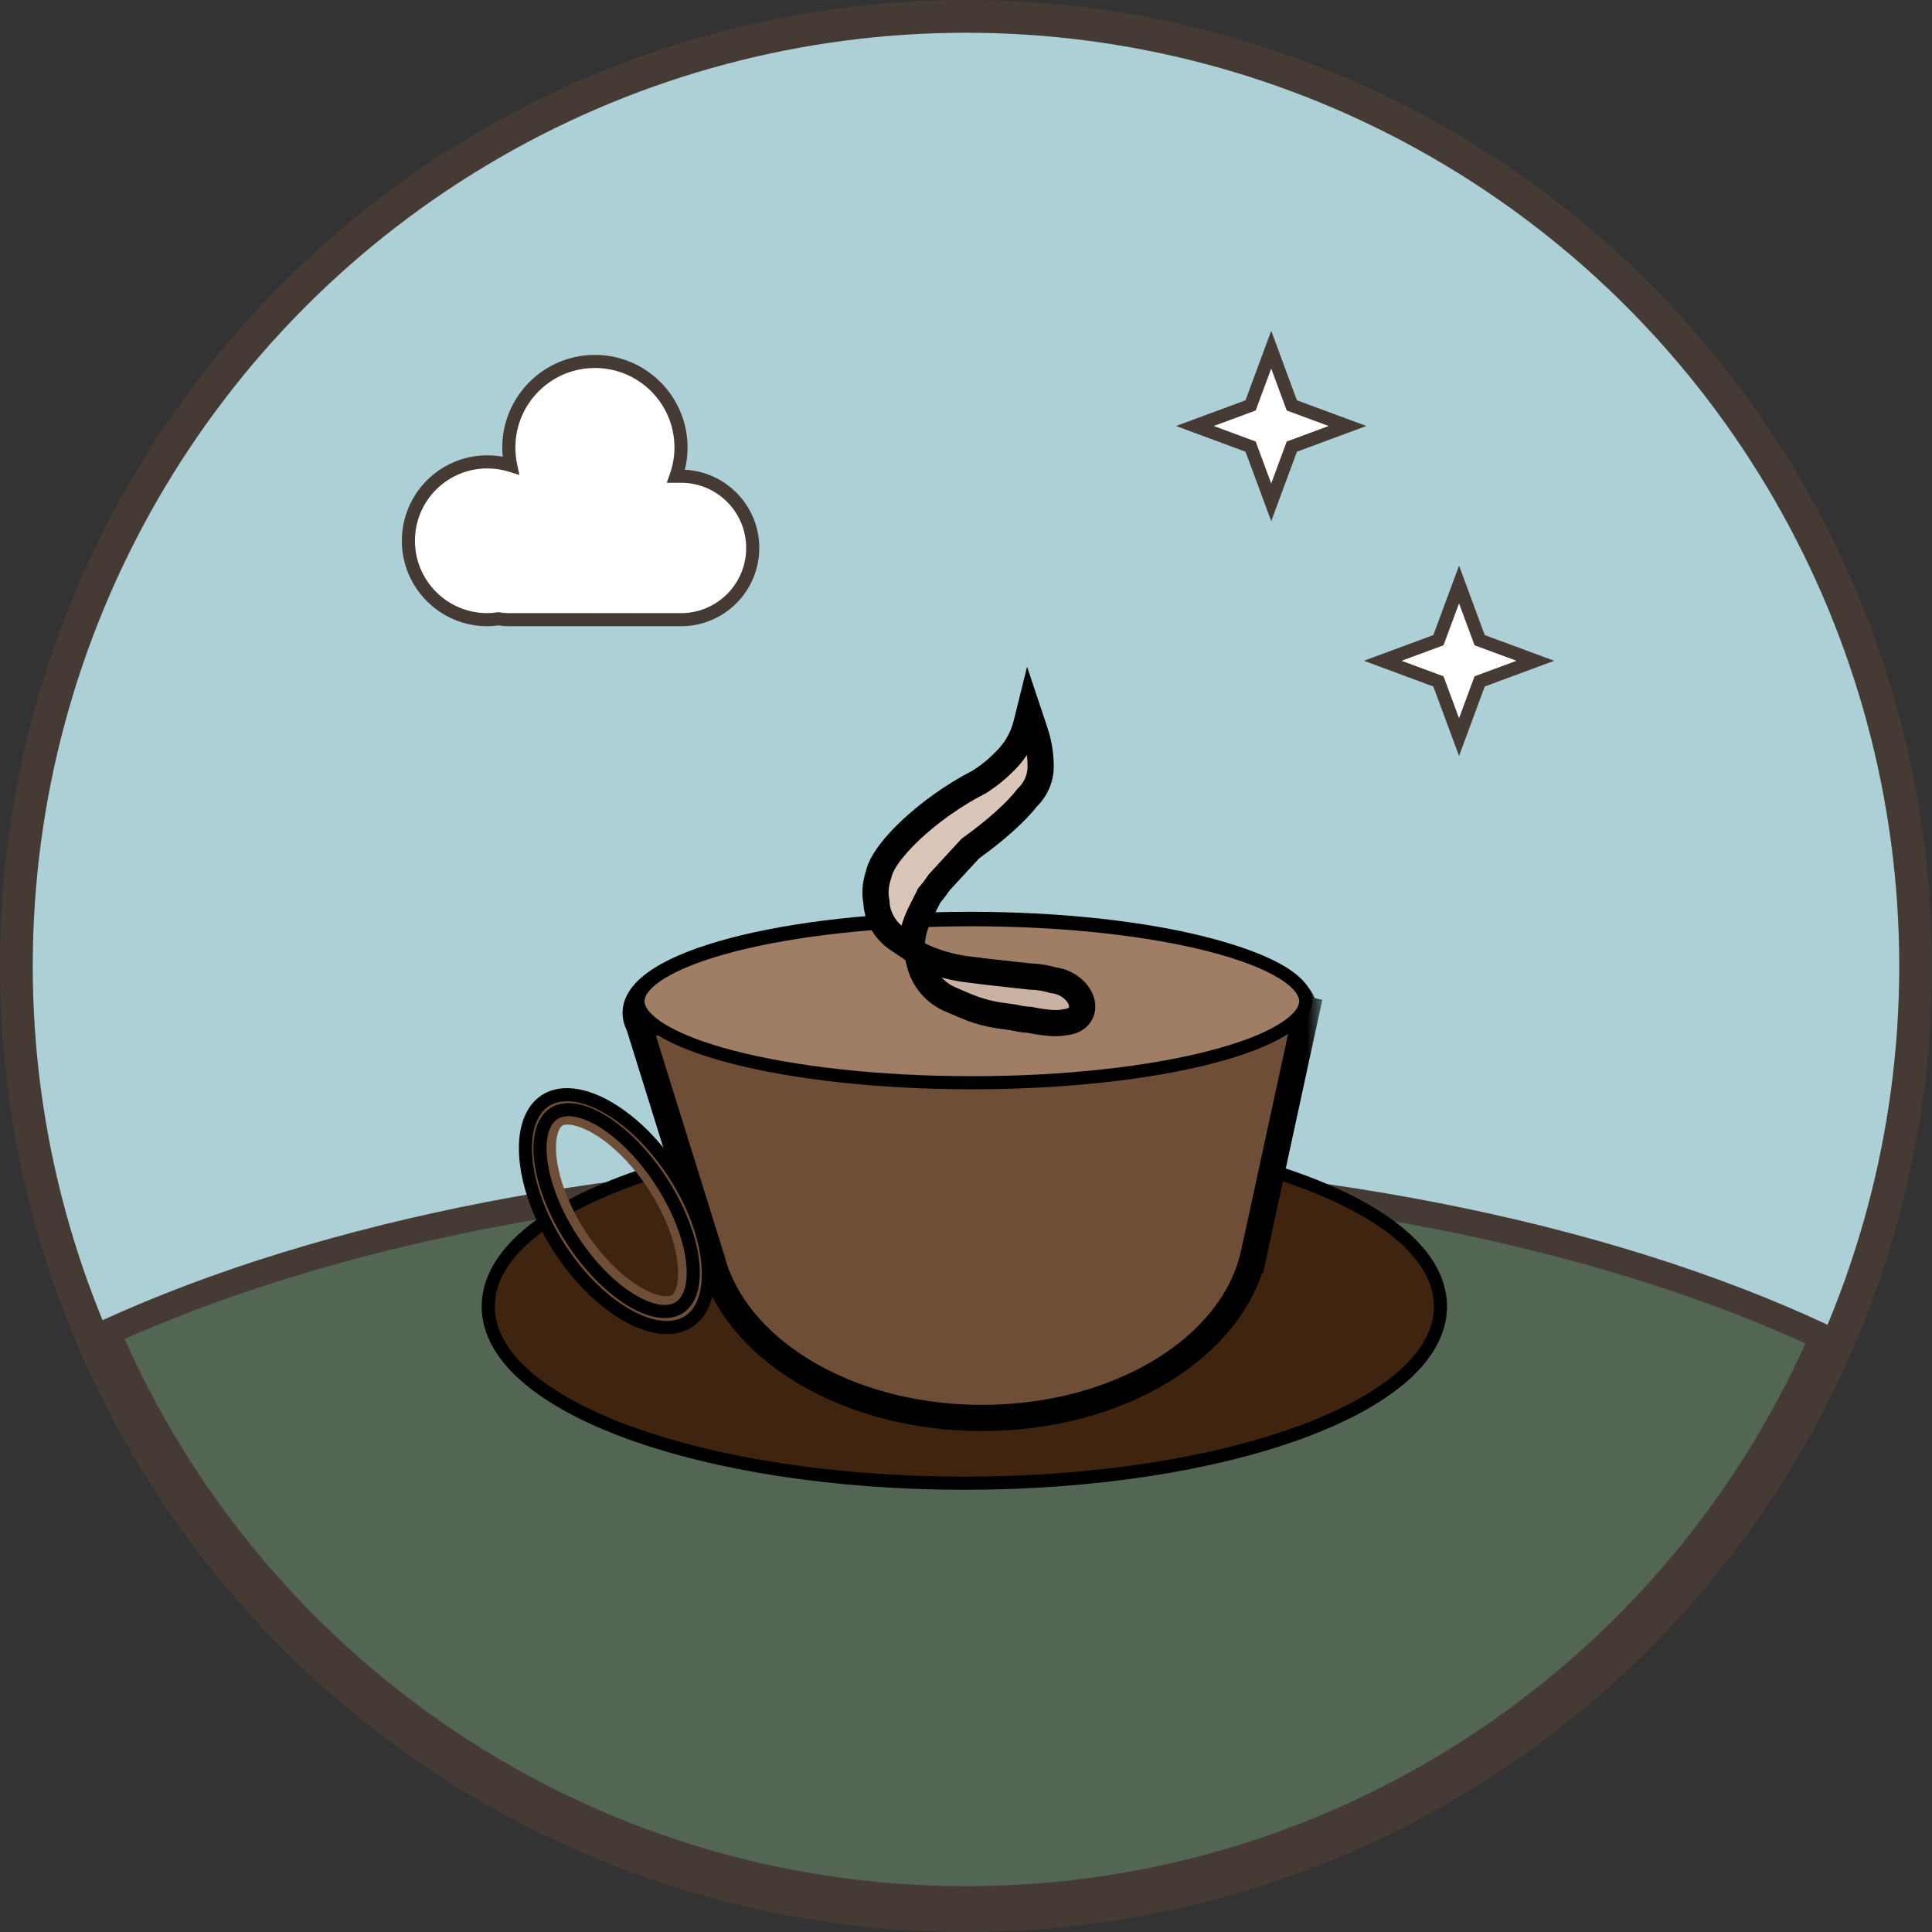 <svg width="59" height="59" viewBox="0 0 59 59" fill="none" xmlns="http://www.w3.org/2000/svg">
<rect x="0" y="0" width="59" height="59" fill="#333333" stroke="none"/>
<circle cx="29.5" cy="29.5" r="29" stroke="#463B34"/>
<circle cx="29.5" cy="29.5" r="28.5" fill="#ACD0D6"/>
<mask id="path-3-outside-1_308_12" maskUnits="userSpaceOnUse" x="2.282" y="34.774" width="54" height="24" fill="black">
<rect fill="white" x="2.282" y="34.774" width="54" height="24"/>
<path d="M29.321 35.774C39.666 35.774 49.007 37.712 55.659 40.826C51.278 50.931 41.215 58 29.5 58C17.732 58 7.631 50.866 3.282 40.688C9.913 37.654 19.13 35.774 29.321 35.774Z"/>
</mask>
<path d="M29.321 35.774C39.666 35.774 49.007 37.712 55.659 40.826C51.278 50.931 41.215 58 29.5 58C17.732 58 7.631 50.866 3.282 40.688C9.913 37.654 19.13 35.774 29.321 35.774Z" fill="#536654"/>
<path d="M29.321 35.774V35.374V35.774ZM55.659 40.826L56.026 40.985L56.18 40.629L55.828 40.464L55.659 40.826ZM29.5 58V58.4H29.5L29.5 58ZM3.282 40.688L3.115 40.324L2.761 40.486L2.914 40.845L3.282 40.688ZM29.321 35.774V36.174C39.622 36.174 48.902 38.105 55.489 41.189L55.659 40.826L55.828 40.464C49.112 37.319 39.71 35.374 29.321 35.374V35.774ZM55.659 40.826L55.292 40.667C50.972 50.631 41.05 57.6 29.5 57.6L29.5 58L29.5 58.4C41.38 58.4 51.584 51.231 56.026 40.985L55.659 40.826ZM29.5 58V57.6C17.898 57.6 7.938 50.567 3.65 40.531L3.282 40.688L2.914 40.845C7.323 51.165 17.566 58.4 29.5 58.4V58ZM3.282 40.688L3.448 41.051C10.016 38.047 19.173 36.174 29.321 36.174V35.774V35.374C19.086 35.374 9.81 37.262 3.115 40.324L3.282 40.688Z" fill="#463B34" mask="url(#path-3-outside-1_308_12)"/>
<path d="M18.168 11.038C19.62 11.038 20.797 12.215 20.797 13.667C20.797 13.974 20.741 14.268 20.645 14.543H20.797C22.007 14.543 22.987 15.524 22.987 16.734C22.987 17.944 22.007 18.924 20.797 18.924H15.539C15.43 18.924 15.323 18.913 15.218 18.897C15.108 18.913 14.996 18.924 14.882 18.924C13.551 18.924 12.472 17.845 12.472 16.514C12.472 15.184 13.551 14.105 14.882 14.105C15.13 14.105 15.37 14.143 15.596 14.213C15.559 14.036 15.539 13.854 15.539 13.667C15.539 12.215 16.716 11.038 18.168 11.038Z" fill="white"/>
<path d="M18.168 11.038L18.168 10.838H18.168V11.038ZM20.797 13.667H20.997V13.667L20.797 13.667ZM20.645 14.543L20.456 14.476L20.362 14.743H20.645V14.543ZM20.797 14.543L20.797 14.343H20.797V14.543ZM22.987 16.734L23.187 16.734V16.734H22.987ZM20.797 18.924V19.124H20.797L20.797 18.924ZM15.218 18.897L15.247 18.699L15.219 18.695L15.19 18.699L15.218 18.897ZM14.882 18.924V19.124H14.882L14.882 18.924ZM12.472 16.514L12.272 16.514V16.514H12.472ZM14.882 14.105L14.882 13.905H14.882V14.105ZM15.596 14.213L15.537 14.404L15.862 14.504L15.791 14.171L15.596 14.213ZM15.539 13.667L15.339 13.667V13.667H15.539ZM18.168 11.038L18.168 11.238C19.509 11.238 20.597 12.325 20.597 13.667L20.797 13.667L20.997 13.667C20.997 12.104 19.73 10.838 18.168 10.838L18.168 11.038ZM20.797 13.667H20.597C20.597 13.95 20.546 14.222 20.456 14.476L20.645 14.543L20.833 14.609C20.937 14.315 20.997 13.998 20.997 13.667H20.797ZM20.645 14.543V14.743H20.797V14.543V14.343H20.645V14.543ZM20.797 14.543L20.797 14.743C21.896 14.743 22.787 15.634 22.787 16.734H22.987H23.187C23.187 15.414 22.117 14.343 20.797 14.343L20.797 14.543ZM22.987 16.734L22.787 16.734C22.787 17.833 21.896 18.724 20.797 18.724L20.797 18.924L20.797 19.124C22.117 19.124 23.187 18.054 23.187 16.734L22.987 16.734ZM20.797 18.924V18.724H15.539V18.924V19.124H20.797V18.924ZM15.539 18.924V18.724C15.444 18.724 15.348 18.714 15.247 18.699L15.218 18.897L15.189 19.095C15.298 19.111 15.416 19.124 15.539 19.124V18.924ZM15.218 18.897L15.19 18.699C15.084 18.714 14.983 18.724 14.882 18.724L14.882 18.924L14.882 19.124C15.009 19.124 15.132 19.111 15.245 19.095L15.218 18.897ZM14.882 18.924V18.724C13.661 18.724 12.672 17.735 12.672 16.514H12.472H12.272C12.272 17.956 13.441 19.124 14.882 19.124V18.924ZM12.472 16.514L12.672 16.514C12.672 15.294 13.661 14.305 14.882 14.305V14.105V13.905C13.441 13.905 12.272 15.073 12.272 16.514L12.472 16.514ZM14.882 14.105L14.882 14.305C15.11 14.305 15.33 14.34 15.537 14.404L15.596 14.213L15.655 14.021C15.41 13.946 15.151 13.905 14.882 13.905L14.882 14.105ZM15.596 14.213L15.791 14.171C15.757 14.009 15.739 13.84 15.739 13.667H15.539H15.339C15.339 13.868 15.36 14.064 15.4 14.254L15.596 14.213ZM15.539 13.667L15.739 13.667C15.739 12.325 16.826 11.238 18.168 11.238V11.038V10.838C16.606 10.838 15.339 12.104 15.339 13.667L15.539 13.667Z" fill="#463B34"/>
<path d="M38.821 15.34L39.45 13.639L41.151 13.009L39.45 12.38L38.821 10.679L38.191 12.38L36.491 13.009L38.191 13.639L38.821 15.34Z" fill="white" stroke="#463B34" stroke-width="0.4"/>
<path d="M44.557 22.509L45.186 20.809L46.887 20.179L45.186 19.55L44.557 17.849L43.927 19.55L42.227 20.179L43.927 20.809L44.557 22.509Z" fill="white" stroke="#463B34" stroke-width="0.4"/>
<path d="M29.45 34.498C33.427 34.498 37.036 35.082 39.658 36.032C40.968 36.507 42.042 37.077 42.793 37.721C43.543 38.363 43.989 39.098 43.989 39.896C43.989 40.694 43.543 41.429 42.793 42.071C42.042 42.714 40.968 43.285 39.658 43.76C37.036 44.71 33.427 45.295 29.45 45.295C25.473 45.295 21.864 44.71 19.242 43.76C17.932 43.285 16.858 42.714 16.107 42.071C15.358 41.428 14.91 40.694 14.91 39.896C14.91 39.098 15.358 38.363 16.107 37.721C16.858 37.078 17.932 36.507 19.242 36.032C21.864 35.082 25.474 34.498 29.45 34.498Z" fill="#3F2410" stroke="black" stroke-width="0.4"/>
<mask id="path-10-outside-2_308_12" maskUnits="userSpaceOnUse" x="18.412" y="27.245" width="22" height="17" fill="black">
<rect fill="white" x="18.412" y="27.245" width="22" height="17"/>
<path d="M29.629 28.245C35.127 28.245 39.609 29.389 39.834 30.822L39.906 30.837L38.288 38.298L38.286 38.297C37.665 41.132 34.189 43.302 29.993 43.302C26.18 43.302 22.961 41.508 21.94 39.053L21.926 39.058L21.867 38.871C21.822 38.747 21.783 38.62 21.749 38.492L19.529 31.364L19.542 31.361C19.457 31.221 19.412 31.079 19.412 30.934C19.413 29.449 23.987 28.245 29.629 28.245Z"/>
</mask>
<path d="M29.629 28.245C35.127 28.245 39.609 29.389 39.834 30.822L39.906 30.837L38.288 38.298L38.286 38.297C37.665 41.132 34.189 43.302 29.993 43.302C26.18 43.302 22.961 41.508 21.94 39.053L21.926 39.058L21.867 38.871C21.822 38.747 21.783 38.62 21.749 38.492L19.529 31.364L19.542 31.361C19.457 31.221 19.412 31.079 19.412 30.934C19.413 29.449 23.987 28.245 29.629 28.245Z" fill="#6F4E37"/>
<path d="M29.629 28.245L29.629 27.845H29.629V28.245ZM39.834 30.822L39.439 30.884L39.481 31.154L39.749 31.212L39.834 30.822ZM39.906 30.837L40.297 30.922L40.382 30.531L39.991 30.446L39.906 30.837ZM38.288 38.298L38.109 38.656L38.57 38.886L38.679 38.383L38.288 38.298ZM38.286 38.297L38.465 37.939L38.005 37.709L37.895 38.212L38.286 38.297ZM29.993 43.302L29.993 43.702H29.993V43.302ZM21.94 39.053L22.31 38.899L22.167 38.556L21.814 38.673L21.94 39.053ZM21.926 39.058L21.544 39.178L21.666 39.566L22.052 39.437L21.926 39.058ZM21.867 38.871L22.249 38.752L22.246 38.742L22.243 38.734L21.867 38.871ZM21.749 38.492L22.135 38.389L22.133 38.381L22.131 38.373L21.749 38.492ZM19.529 31.364L19.412 30.982L19.028 31.1L19.147 31.483L19.529 31.364ZM19.542 31.361L19.66 31.743L20.15 31.592L19.884 31.153L19.542 31.361ZM19.412 30.934L19.012 30.934V30.934H19.412ZM29.629 28.245L29.629 28.645C32.354 28.645 34.815 28.929 36.611 29.384C37.511 29.612 38.225 29.878 38.719 30.162C39.234 30.457 39.412 30.715 39.439 30.884L39.834 30.822L40.229 30.76C40.143 30.212 39.677 29.789 39.117 29.468C38.535 29.134 37.743 28.846 36.807 28.608C34.931 28.133 32.402 27.845 29.629 27.845L29.629 28.245ZM39.834 30.822L39.749 31.212L39.822 31.228L39.906 30.837L39.991 30.446L39.919 30.431L39.834 30.822ZM39.906 30.837L39.515 30.752L37.897 38.213L38.288 38.298L38.679 38.383L40.297 30.922L39.906 30.837ZM38.288 38.298L38.467 37.94L38.465 37.939L38.286 38.297L38.107 38.655L38.109 38.656L38.288 38.298ZM38.286 38.297L37.895 38.212C37.614 39.494 36.677 40.664 35.272 41.521C33.869 42.376 32.024 42.902 29.993 42.902V43.302V43.702C32.157 43.702 34.149 43.143 35.688 42.204C37.225 41.267 38.337 39.934 38.677 38.383L38.286 38.297ZM29.993 43.302L29.993 42.902C26.275 42.902 23.247 41.153 22.31 38.899L21.94 39.053L21.571 39.207C22.676 41.864 26.084 43.702 29.993 43.702L29.993 43.302ZM21.94 39.053L21.814 38.673L21.799 38.678L21.926 39.058L22.052 39.437L22.067 39.432L21.94 39.053ZM21.926 39.058L22.307 38.938L22.249 38.752L21.867 38.871L21.486 38.991L21.544 39.178L21.926 39.058ZM21.867 38.871L22.243 38.734C22.202 38.623 22.168 38.509 22.135 38.389L21.749 38.492L21.363 38.596C21.399 38.731 21.441 38.87 21.492 39.009L21.867 38.871ZM21.749 38.492L22.131 38.373L19.911 31.246L19.529 31.364L19.147 31.483L21.367 38.611L21.749 38.492ZM19.529 31.364L19.647 31.747L19.66 31.743L19.542 31.361L19.424 30.978L19.412 30.982L19.529 31.364ZM19.542 31.361L19.884 31.153C19.83 31.064 19.812 30.992 19.812 30.934H19.412H19.012C19.012 31.166 19.085 31.379 19.2 31.568L19.542 31.361ZM19.412 30.934L19.812 30.934C19.812 30.781 19.936 30.532 20.427 30.227C20.895 29.935 21.6 29.658 22.507 29.42C24.314 28.944 26.832 28.645 29.629 28.645V28.245V27.845C26.784 27.845 24.194 28.148 22.303 28.646C21.361 28.894 20.569 29.196 20.004 29.548C19.46 29.886 19.012 30.344 19.012 30.934L19.412 30.934Z" fill="black" mask="url(#path-10-outside-2_308_12)"/>
<path d="M29.679 28.087C32.538 28.087 35.119 28.387 36.98 28.868C37.912 29.109 38.652 29.392 39.154 29.699C39.667 30.013 39.875 30.315 39.876 30.575C39.876 30.835 39.667 31.137 39.154 31.451C38.652 31.758 37.912 32.042 36.98 32.283C35.119 32.764 32.538 33.065 29.679 33.065C26.82 33.065 24.238 32.764 22.377 32.283C21.446 32.042 20.706 31.758 20.204 31.451C19.69 31.137 19.483 30.835 19.483 30.575C19.483 30.315 19.69 30.013 20.204 29.699C20.706 29.392 21.446 29.109 22.377 28.868C24.238 28.387 26.82 28.087 29.679 28.087Z" fill="#A07E66" stroke="black" stroke-width="0.4"/>
<mask id="path-13-outside-3_308_12" maskUnits="userSpaceOnUse" x="25.736" y="19.793" width="7" height="10" fill="black">
<rect fill="white" x="25.736" y="19.793" width="7" height="10"/>
<path d="M31.602 22.331L31.61 22.358C31.723 22.696 31.78 23.05 31.78 23.406C31.78 23.75 31.644 24.081 31.401 24.325L31.376 24.349C31.03 24.803 30.392 25.37 29.63 25.916C29.241 26.337 28.928 26.678 28.676 26.952C28.598 27.07 28.5 27.203 28.375 27.349C28.348 27.412 28.317 27.47 28.286 27.525L28.094 27.912C28.042 28.014 27.998 28.121 27.962 28.23L27.95 28.264C27.875 28.489 27.837 28.725 27.837 28.962L27.424 28.687C27.341 28.632 27.264 28.568 27.193 28.498L27.179 28.483C27.023 28.327 26.905 28.136 26.835 27.926C26.792 27.798 26.769 27.665 26.764 27.53C26.712 27.286 26.732 26.994 26.834 26.701C26.929 26.201 27.679 25.351 28.74 24.591C29.137 24.307 29.532 24.068 29.896 23.884L30.03 23.795C30.241 23.655 30.436 23.495 30.615 23.316L30.718 23.213C30.828 23.103 30.928 22.982 31.015 22.852C31.166 22.626 31.277 22.375 31.343 22.111L31.422 21.793L31.602 22.331Z"/>
</mask>
<path d="M31.602 22.331L31.61 22.358C31.723 22.696 31.78 23.05 31.78 23.406C31.78 23.75 31.644 24.081 31.401 24.325L31.376 24.349C31.03 24.803 30.392 25.37 29.63 25.916C29.241 26.337 28.928 26.678 28.676 26.952C28.598 27.07 28.5 27.203 28.375 27.349C28.348 27.412 28.317 27.47 28.286 27.525L28.094 27.912C28.042 28.014 27.998 28.121 27.962 28.23L27.95 28.264C27.875 28.489 27.837 28.725 27.837 28.962L27.424 28.687C27.341 28.632 27.264 28.568 27.193 28.498L27.179 28.483C27.023 28.327 26.905 28.136 26.835 27.926C26.792 27.798 26.769 27.665 26.764 27.53C26.712 27.286 26.732 26.994 26.834 26.701C26.929 26.201 27.679 25.351 28.74 24.591C29.137 24.307 29.532 24.068 29.896 23.884L30.03 23.795C30.241 23.655 30.436 23.495 30.615 23.316L30.718 23.213C30.828 23.103 30.928 22.982 31.015 22.852C31.166 22.626 31.277 22.375 31.343 22.111L31.422 21.793L31.602 22.331Z" fill="#D9C6B9"/>
<path d="M31.602 22.331L31.982 22.208L31.981 22.204L31.602 22.331ZM31.61 22.358L31.23 22.48L31.231 22.484L31.61 22.358ZM31.78 23.406L32.18 23.406V23.406L31.78 23.406ZM31.401 24.325L31.679 24.613L31.685 24.607L31.401 24.325ZM31.376 24.349L31.099 24.061L31.077 24.082L31.058 24.107L31.376 24.349ZM29.63 25.916L29.397 25.59L29.364 25.614L29.336 25.644L29.63 25.916ZM28.676 26.952L28.382 26.681L28.359 26.705L28.341 26.733L28.676 26.952ZM28.375 27.349L28.071 27.089L28.032 27.134L28.009 27.189L28.375 27.349ZM28.286 27.525L27.936 27.331L27.932 27.338L27.928 27.347L28.286 27.525ZM28.094 27.912L28.451 28.09L28.452 28.09L28.094 27.912ZM27.962 28.23L28.34 28.36L28.341 28.357L27.962 28.23ZM27.95 28.264L27.572 28.134L27.571 28.138L27.95 28.264ZM27.837 28.962L27.615 29.295L28.237 29.71L28.237 28.962L27.837 28.962ZM27.424 28.687L27.646 28.354L27.646 28.354L27.424 28.687ZM27.193 28.498L26.91 28.78H26.91L27.193 28.498ZM27.179 28.483L27.462 28.2L27.179 28.483ZM26.835 27.926L26.455 28.053L26.456 28.053L26.835 27.926ZM26.764 27.53L27.163 27.515L27.162 27.48L27.155 27.447L26.764 27.53ZM26.834 26.701L27.212 26.831L27.221 26.804L27.227 26.776L26.834 26.701ZM28.74 24.591L28.507 24.266L28.507 24.266L28.74 24.591ZM29.896 23.884L30.076 24.241L30.098 24.231L30.118 24.218L29.896 23.884ZM30.03 23.795L30.252 24.129L30.252 24.128L30.03 23.795ZM30.615 23.316L30.332 23.033L30.332 23.033L30.615 23.316ZM30.718 23.213L31.001 23.496V23.496L30.718 23.213ZM31.015 22.852L31.347 23.074L31.347 23.074L31.015 22.852ZM31.343 22.111L31.731 22.208L31.731 22.207L31.343 22.111ZM31.422 21.793L31.801 21.666L31.365 20.361L31.034 21.696L31.422 21.793ZM31.602 22.331L31.221 22.453L31.23 22.48L31.61 22.358L31.991 22.235L31.982 22.208L31.602 22.331ZM31.61 22.358L31.231 22.484C31.33 22.781 31.38 23.093 31.38 23.406L31.78 23.406L32.18 23.406C32.18 23.007 32.116 22.61 31.99 22.231L31.61 22.358ZM31.78 23.406L31.38 23.406C31.38 23.645 31.286 23.874 31.118 24.043L31.401 24.325L31.685 24.607C32.002 24.288 32.18 23.856 32.18 23.406L31.78 23.406ZM31.401 24.325L31.124 24.036L31.099 24.061L31.376 24.349L31.653 24.637L31.679 24.613L31.401 24.325ZM31.376 24.349L31.058 24.107C30.747 24.513 30.147 25.053 29.397 25.59L29.63 25.916L29.863 26.241C30.637 25.686 31.312 25.092 31.694 24.592L31.376 24.349ZM29.63 25.916L29.336 25.644C28.947 26.066 28.633 26.408 28.382 26.681L28.676 26.952L28.97 27.223C29.223 26.948 29.535 26.609 29.924 26.187L29.63 25.916ZM28.676 26.952L28.341 26.733C28.273 26.837 28.186 26.955 28.071 27.089L28.375 27.349L28.679 27.609C28.815 27.451 28.923 27.304 29.011 27.17L28.676 26.952ZM28.375 27.349L28.009 27.189C27.989 27.234 27.965 27.279 27.936 27.331L28.286 27.525L28.636 27.719C28.669 27.66 28.707 27.589 28.741 27.509L28.375 27.349ZM28.286 27.525L27.928 27.347L27.736 27.733L28.094 27.912L28.452 28.09L28.644 27.703L28.286 27.525ZM28.094 27.912L27.736 27.733C27.676 27.852 27.625 27.977 27.582 28.104L27.962 28.23L28.341 28.357C28.372 28.265 28.409 28.176 28.451 28.09L28.094 27.912ZM27.962 28.23L27.584 28.1L27.572 28.134L27.95 28.264L28.329 28.394L28.34 28.36L27.962 28.23ZM27.95 28.264L27.571 28.138C27.482 28.404 27.437 28.682 27.437 28.962L27.837 28.962L28.237 28.962C28.237 28.768 28.268 28.575 28.33 28.391L27.95 28.264ZM27.837 28.962L28.059 28.63L27.646 28.354L27.424 28.687L27.202 29.02L27.615 29.295L27.837 28.962ZM27.424 28.687L27.646 28.354C27.586 28.314 27.529 28.267 27.476 28.215L27.193 28.498L26.91 28.78C26.999 28.869 27.096 28.949 27.202 29.02L27.424 28.687ZM27.193 28.498L27.476 28.215L27.462 28.2L27.179 28.483L26.896 28.766L26.91 28.78L27.193 28.498ZM27.179 28.483L27.462 28.2C27.349 28.088 27.265 27.951 27.214 27.8L26.835 27.926L26.456 28.053C26.545 28.321 26.695 28.565 26.896 28.766L27.179 28.483ZM26.835 27.926L27.214 27.8C27.184 27.709 27.167 27.613 27.163 27.515L26.764 27.53L26.364 27.545C26.37 27.716 26.4 27.887 26.455 28.053L26.835 27.926ZM26.764 27.53L27.155 27.447C27.12 27.284 27.131 27.066 27.212 26.831L26.834 26.701L26.456 26.57C26.334 26.922 26.304 27.289 26.372 27.613L26.764 27.53ZM26.834 26.701L27.227 26.776C27.253 26.64 27.398 26.372 27.723 26.011C28.032 25.666 28.462 25.282 28.973 24.916L28.74 24.591L28.507 24.266C27.957 24.66 27.482 25.081 27.127 25.476C26.788 25.855 26.51 26.262 26.441 26.626L26.834 26.701ZM28.74 24.591L28.973 24.916C29.355 24.643 29.732 24.415 30.076 24.241L29.896 23.884L29.716 23.527C29.331 23.721 28.919 23.971 28.507 24.266L28.74 24.591ZM29.896 23.884L30.118 24.218L30.252 24.129L30.03 23.795L29.809 23.462L29.675 23.551L29.896 23.884ZM30.03 23.795L30.252 24.128C30.484 23.973 30.701 23.796 30.898 23.599L30.615 23.316L30.332 23.033C30.172 23.193 29.997 23.337 29.808 23.463L30.03 23.795ZM30.615 23.316L30.898 23.599L31.001 23.496L30.718 23.213L30.435 22.93L30.332 23.033L30.615 23.316ZM30.718 23.213L31.001 23.496C31.129 23.368 31.246 23.227 31.347 23.074L31.015 22.852L30.682 22.63C30.61 22.738 30.527 22.838 30.435 22.93L30.718 23.213ZM31.015 22.852L31.347 23.074C31.524 22.81 31.654 22.516 31.731 22.208L31.343 22.111L30.955 22.014C30.9 22.233 30.807 22.442 30.682 22.63L31.015 22.852ZM31.343 22.111L31.731 22.207L31.81 21.889L31.422 21.793L31.034 21.696L30.955 22.014L31.343 22.111ZM31.422 21.793L31.043 21.919L31.222 22.457L31.602 22.331L31.981 22.204L31.801 21.666L31.422 21.793Z" fill="black" mask="url(#path-13-outside-3_308_12)"/>
<mask id="path-15-outside-4_308_12" maskUnits="userSpaceOnUse" x="27.016" y="28.142" width="7" height="4" fill="black">
<rect fill="white" x="27.016" y="28.142" width="7" height="4"/>
<path d="M28.016 29.142C28.491 29.379 29.002 29.534 29.529 29.599L30.168 29.68L31.467 29.823C31.488 29.824 31.509 29.823 31.53 29.824C31.754 29.837 31.964 29.876 32.149 29.931C32.267 29.944 32.391 29.976 32.511 30.033C32.926 30.232 33.148 30.634 33.005 30.933C32.925 31.1 32.748 31.196 32.535 31.216C32.326 31.265 31.992 31.257 31.456 31.146C31.281 31.137 31.114 31.109 30.96 31.072L30.538 31.013C30.172 30.96 29.816 30.86 29.477 30.715L29.02 30.519C28.831 30.438 28.658 30.321 28.512 30.176C28.305 29.968 28.158 29.708 28.086 29.424L28.016 29.142Z"/>
</mask>
<path d="M28.016 29.142C28.491 29.379 29.002 29.534 29.529 29.599L30.168 29.68L31.467 29.823C31.488 29.824 31.509 29.823 31.53 29.824C31.754 29.837 31.964 29.876 32.149 29.931C32.267 29.944 32.391 29.976 32.511 30.033C32.926 30.232 33.148 30.634 33.005 30.933C32.925 31.1 32.748 31.196 32.535 31.216C32.326 31.265 31.992 31.257 31.456 31.146C31.281 31.137 31.114 31.109 30.96 31.072L30.538 31.013C30.172 30.96 29.816 30.86 29.477 30.715L29.02 30.519C28.831 30.438 28.658 30.321 28.512 30.176C28.305 29.968 28.158 29.708 28.086 29.424L28.016 29.142Z" fill="#C9B2A3"/>
<path d="M28.016 29.142L28.195 28.784L27.418 28.395L27.628 29.238L28.016 29.142ZM29.529 29.599L29.579 29.203L29.578 29.203L29.529 29.599ZM30.168 29.68L30.118 30.076L30.124 30.077L30.168 29.68ZM31.467 29.823L31.423 30.221L31.438 30.222L31.454 30.223L31.467 29.823ZM31.53 29.824L31.552 29.425L31.552 29.425L31.53 29.824ZM32.149 29.931L32.035 30.315L32.071 30.326L32.108 30.329L32.149 29.931ZM32.511 30.033L32.684 29.672L32.684 29.672L32.511 30.033ZM33.005 30.933L33.366 31.105L33.367 31.105L33.005 30.933ZM32.535 31.216L32.497 30.817L32.47 30.82L32.443 30.826L32.535 31.216ZM31.456 31.146L31.537 30.755L31.508 30.749L31.479 30.747L31.456 31.146ZM30.96 31.072L31.054 30.683L31.035 30.679L31.016 30.676L30.96 31.072ZM30.538 31.013L30.481 31.409L30.482 31.409L30.538 31.013ZM29.477 30.715L29.635 30.347L29.634 30.347L29.477 30.715ZM29.02 30.519L28.863 30.887L28.863 30.887L29.02 30.519ZM28.512 30.176L28.229 30.459L28.229 30.459L28.512 30.176ZM28.086 29.424L27.698 29.52L27.698 29.521L28.086 29.424ZM28.016 29.142L27.837 29.499C28.352 29.757 28.908 29.925 29.479 29.996L29.529 29.599L29.578 29.203C29.097 29.142 28.629 29.001 28.195 28.784L28.016 29.142ZM29.529 29.599L29.479 29.996L30.118 30.076L30.168 29.68L30.217 29.283L29.579 29.203L29.529 29.599ZM30.168 29.68L30.124 30.077L31.423 30.221L31.467 29.823L31.511 29.425L30.211 29.282L30.168 29.68ZM31.467 29.823L31.454 30.223C31.472 30.224 31.491 30.223 31.498 30.223C31.508 30.224 31.509 30.224 31.508 30.224L31.53 29.824L31.552 29.425C31.53 29.424 31.51 29.424 31.499 29.423C31.485 29.423 31.483 29.423 31.481 29.423L31.467 29.823ZM31.53 29.824L31.508 30.224C31.699 30.234 31.878 30.268 32.035 30.315L32.149 29.931L32.263 29.548C32.05 29.485 31.809 29.439 31.552 29.425L31.53 29.824ZM32.149 29.931L32.108 30.329C32.184 30.337 32.263 30.358 32.339 30.394L32.511 30.033L32.684 29.672C32.519 29.593 32.35 29.55 32.19 29.534L32.149 29.931ZM32.511 30.033L32.339 30.394C32.479 30.461 32.572 30.556 32.617 30.638C32.662 30.72 32.646 30.757 32.644 30.761L33.005 30.933L33.367 31.105C33.507 30.809 33.452 30.496 33.318 30.253C33.184 30.009 32.958 29.803 32.684 29.672L32.511 30.033ZM33.005 30.933L32.645 30.76C32.643 30.763 32.638 30.772 32.618 30.784C32.596 30.797 32.556 30.812 32.497 30.817L32.535 31.216L32.572 31.614C32.873 31.586 33.206 31.44 33.366 31.105L33.005 30.933ZM32.535 31.216L32.443 30.826C32.322 30.855 32.058 30.862 31.537 30.755L31.456 31.146L31.376 31.538C31.926 31.652 32.33 31.675 32.626 31.605L32.535 31.216ZM31.456 31.146L31.479 30.747C31.33 30.739 31.187 30.715 31.054 30.683L30.96 31.072L30.867 31.461C31.04 31.503 31.231 31.535 31.434 31.546L31.456 31.146ZM30.96 31.072L31.016 30.676L30.593 30.616L30.538 31.013L30.482 31.409L30.905 31.468L30.96 31.072ZM30.538 31.013L30.594 30.617C30.264 30.569 29.942 30.479 29.635 30.347L29.477 30.715L29.32 31.082C29.691 31.241 30.081 31.351 30.481 31.409L30.538 31.013ZM29.477 30.715L29.634 30.347L29.177 30.152L29.02 30.519L28.863 30.887L29.32 31.082L29.477 30.715ZM29.02 30.519L29.178 30.152C29.035 30.091 28.905 30.003 28.795 29.893L28.512 30.176L28.229 30.459C28.411 30.64 28.626 30.786 28.863 30.887L29.02 30.519ZM28.512 30.176L28.795 29.893C28.639 29.737 28.528 29.541 28.474 29.327L28.086 29.424L27.698 29.521C27.787 29.876 27.971 30.2 28.229 30.459L28.512 30.176ZM28.086 29.424L28.475 29.327L28.404 29.045L28.016 29.142L27.628 29.238L27.698 29.52L28.086 29.424Z" fill="black" mask="url(#path-15-outside-4_308_12)"/>
<path d="M16.897 33.96C17.165 33.786 17.644 33.778 18.311 34.15C18.956 34.51 19.657 35.172 20.235 36.063C20.812 36.953 21.129 37.864 21.195 38.599C21.262 39.36 21.058 39.794 20.791 39.967C20.523 40.141 20.043 40.15 19.376 39.778C18.731 39.418 18.03 38.757 17.453 37.866C16.875 36.975 16.558 36.064 16.492 35.329C16.425 34.568 16.629 34.133 16.897 33.96Z" stroke="#6F4E37"/>
<path d="M16.653 33.611C17.093 33.326 17.744 33.375 18.48 33.776C19.209 34.173 19.975 34.892 20.594 35.848C21.214 36.804 21.558 37.797 21.622 38.624C21.688 39.46 21.467 40.074 21.027 40.359C20.587 40.644 19.936 40.595 19.2 40.194C18.471 39.798 17.706 39.077 17.086 38.122C16.467 37.166 16.122 36.173 16.058 35.346C15.992 34.51 16.213 33.897 16.653 33.611Z" stroke="black" stroke-width="0.4"/>
<path d="M16.912 34.009C17.235 33.8 17.752 33.852 18.377 34.227C18.989 34.595 19.646 35.242 20.194 36.086C20.74 36.93 21.063 37.794 21.148 38.503C21.235 39.227 21.072 39.72 20.749 39.929C20.426 40.139 19.91 40.086 19.285 39.711C18.672 39.343 18.015 38.696 17.468 37.852C16.921 37.009 16.599 36.144 16.513 35.435C16.426 34.711 16.589 34.218 16.912 34.009Z" stroke="black" stroke-width="0.4"/>
</svg>
